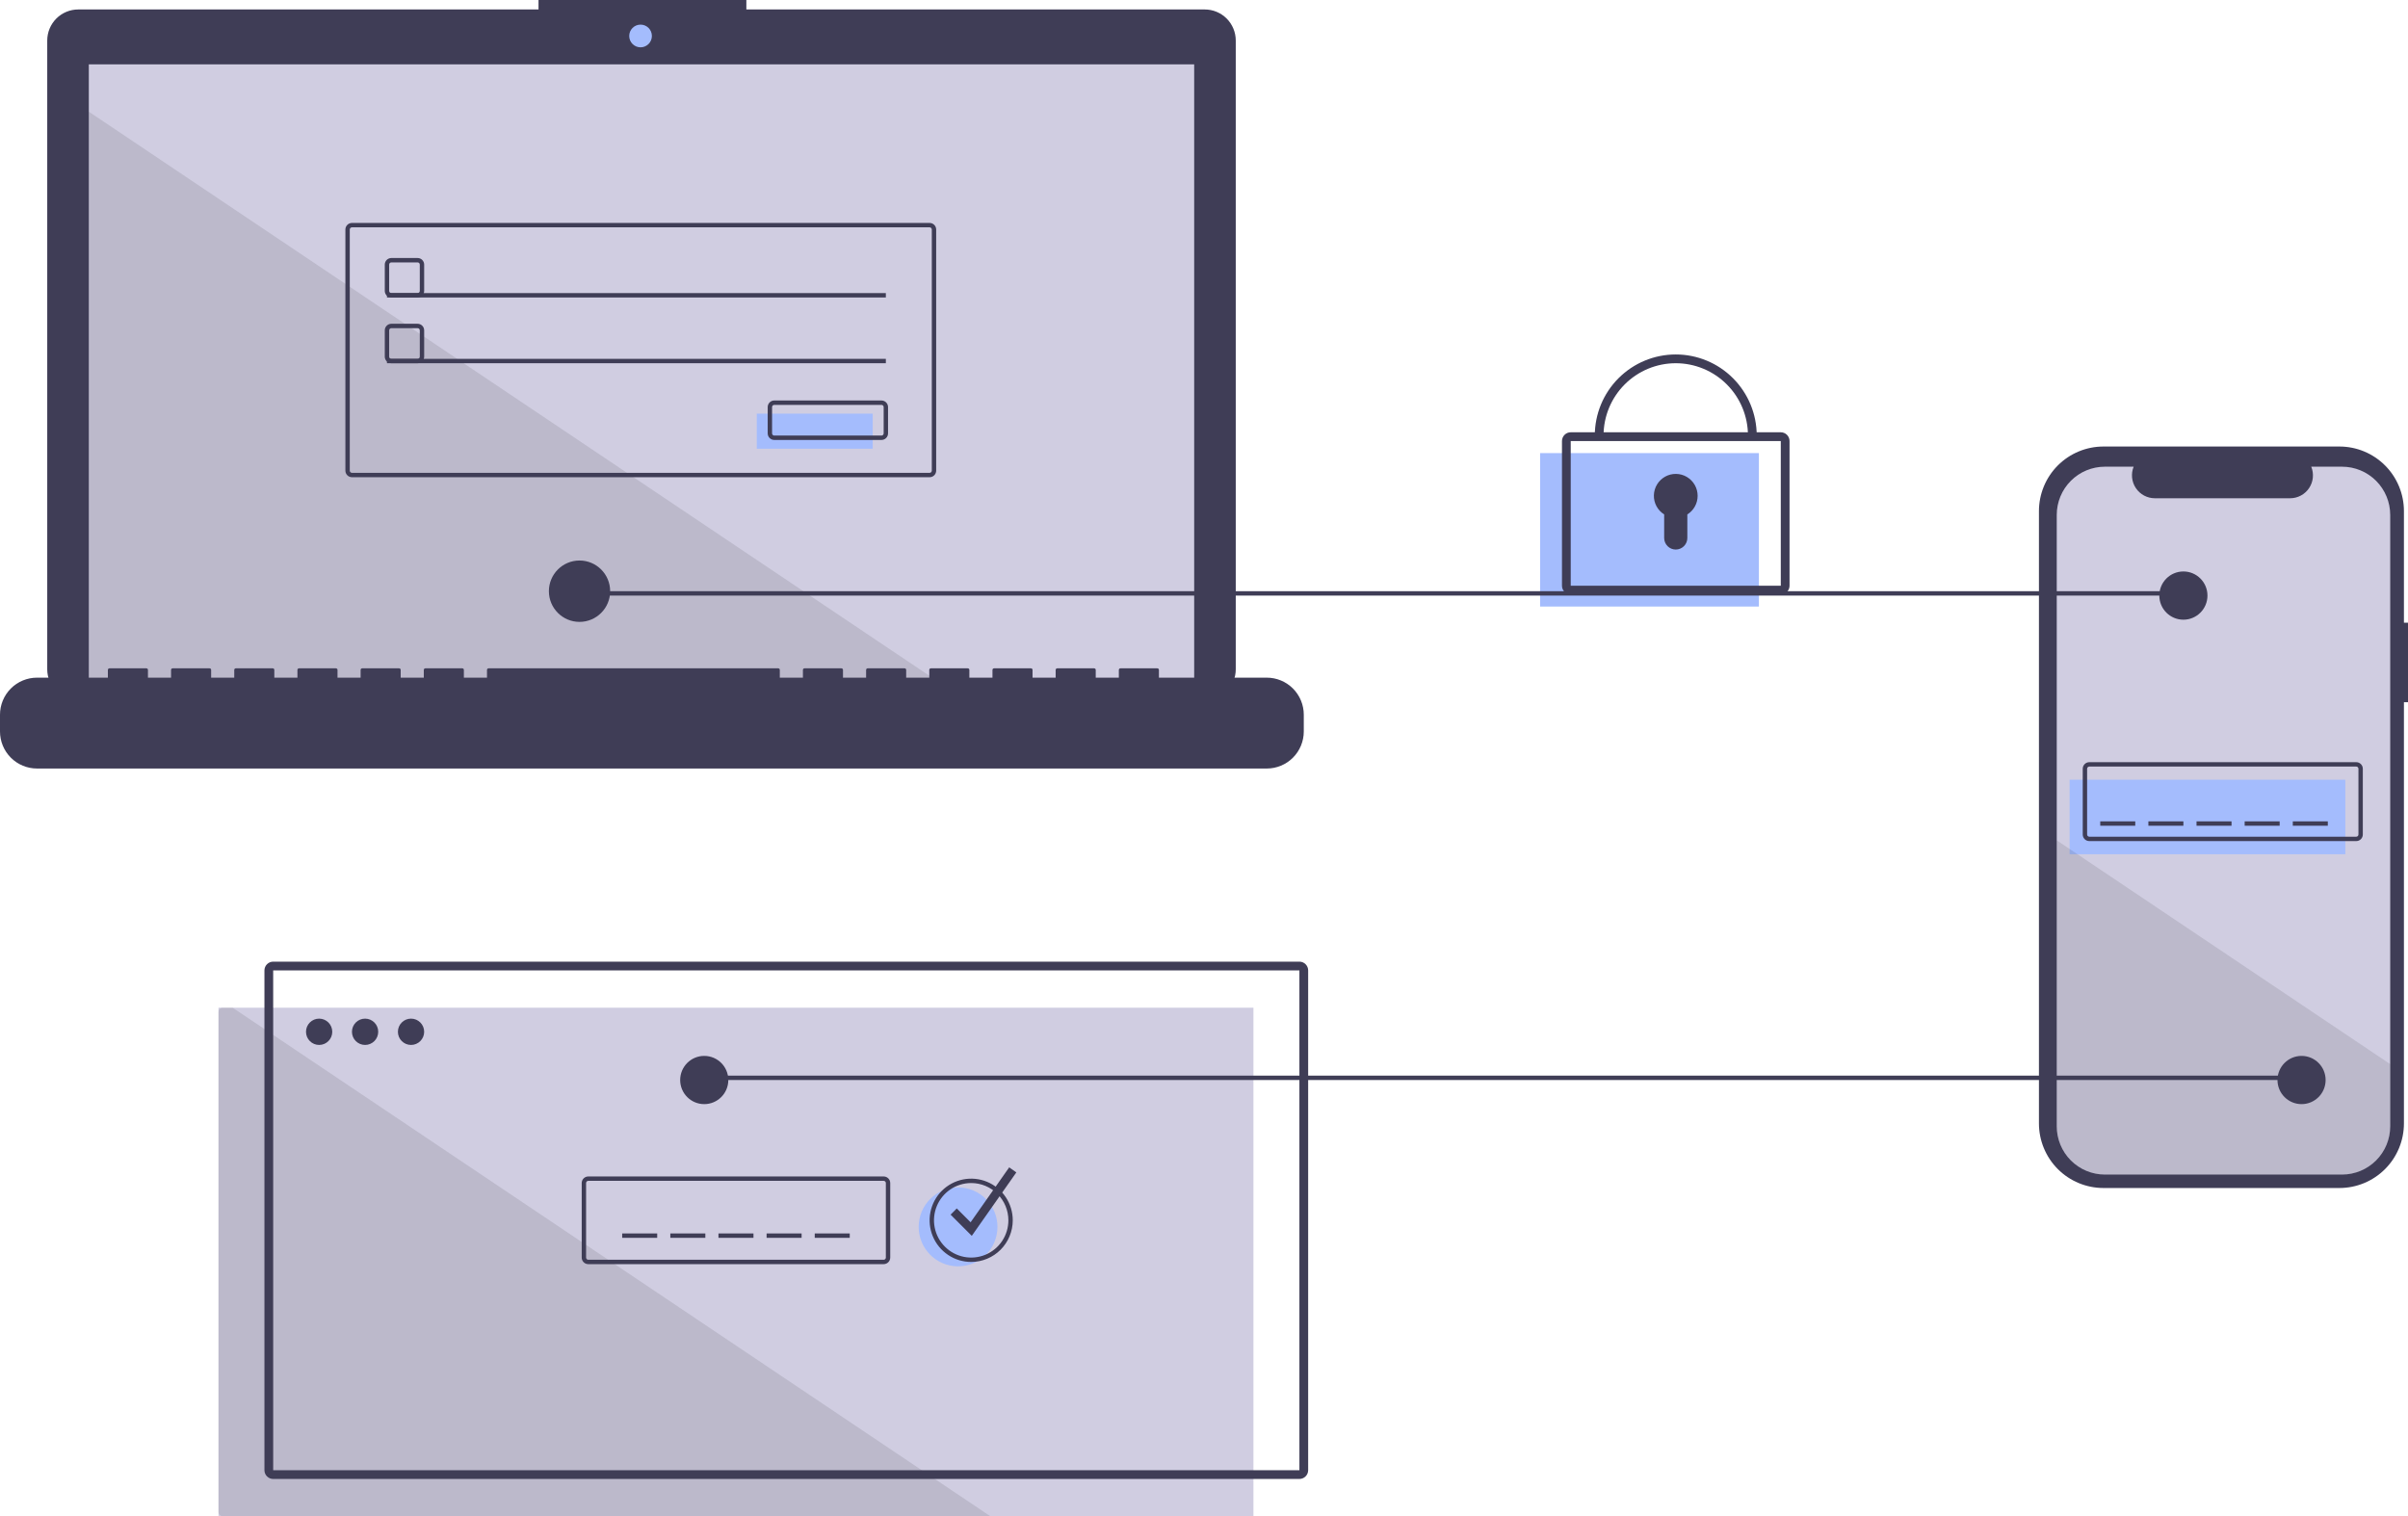 <svg width="586" height="369" viewBox="0 0 586 369" fill="none" xmlns="http://www.w3.org/2000/svg">
<g clip-path="url(#clip0_1_58)">
<path d="M586 151.552H585.01V124.39C585.01 122.326 584.604 120.282 583.816 118.374C583.027 116.467 581.871 114.734 580.414 113.274C578.957 111.815 577.227 110.657 575.324 109.867C573.42 109.077 571.379 108.67 569.319 108.67H511.879C509.818 108.67 507.778 109.077 505.874 109.867C503.97 110.657 502.24 111.815 500.783 113.274C499.326 114.734 498.17 116.467 497.382 118.374C496.593 120.282 496.187 122.326 496.187 124.39V273.401C496.187 275.465 496.593 277.509 497.382 279.417C498.17 281.324 499.326 283.057 500.783 284.517C502.24 285.976 503.97 287.134 505.874 287.924C507.778 288.714 509.818 289.121 511.879 289.121H569.319C571.379 289.121 573.42 288.714 575.324 287.924C577.227 287.134 578.957 285.976 580.414 284.517C581.871 283.057 583.027 281.324 583.816 279.417C584.604 277.509 585.01 275.465 585.01 273.401V170.886H586V151.552Z" fill="#3F3D56"/>
<path d="M581.671 125.314V274.108C581.671 277.222 580.436 280.208 578.238 282.41C576.041 284.612 573.06 285.849 569.951 285.849H512.235C510.696 285.849 509.173 285.545 507.751 284.955C506.33 284.365 505.038 283.5 503.95 282.409C502.862 281.319 502 280.025 501.411 278.6C500.823 277.176 500.52 275.649 500.521 274.108V125.314C500.521 122.201 501.755 119.216 503.952 117.015C506.149 114.814 509.128 113.578 512.235 113.578H519.237C518.894 114.425 518.763 115.343 518.857 116.252C518.951 117.162 519.266 118.034 519.775 118.793C520.284 119.551 520.971 120.173 521.776 120.603C522.581 121.033 523.479 121.259 524.392 121.26H557.299C558.213 121.261 559.113 121.038 559.919 120.608C560.726 120.179 561.414 119.557 561.924 118.797C562.433 118.038 562.748 117.164 562.841 116.254C562.933 115.344 562.8 114.425 562.454 113.578H569.951C573.059 113.578 576.039 114.814 578.237 117.015C580.435 119.216 581.67 122.201 581.671 125.314Z" fill="#D0CDE1"/>
<path d="M570.745 189.756H503.652V207.894H570.745V189.756Z" fill="#A4BCFD"/>
<path d="M573.407 204.693H508.444C508.02 204.693 507.614 204.524 507.315 204.224C507.015 203.924 506.847 203.517 506.846 203.093V187.089C506.847 186.665 507.015 186.258 507.315 185.958C507.614 185.658 508.02 185.489 508.444 185.489H573.407C573.831 185.489 574.237 185.658 574.536 185.958C574.836 186.258 575.004 186.665 575.005 187.089V203.093C575.004 203.517 574.836 203.924 574.536 204.224C574.237 204.524 573.831 204.693 573.407 204.693ZM508.444 186.556C508.303 186.556 508.167 186.612 508.068 186.712C507.968 186.812 507.912 186.948 507.911 187.089V203.093C507.912 203.235 507.968 203.37 508.068 203.47C508.167 203.57 508.303 203.626 508.444 203.627H573.407C573.548 203.626 573.684 203.57 573.784 203.47C573.883 203.37 573.939 203.235 573.94 203.093V187.089C573.939 186.948 573.883 186.812 573.784 186.712C573.684 186.612 573.548 186.556 573.407 186.556H508.444Z" fill="#3F3D56"/>
<path d="M519.626 199.892H511.106V200.959H519.626V199.892Z" fill="#3F3D56"/>
<path d="M531.341 199.892H522.821V200.959H531.341V199.892Z" fill="#3F3D56"/>
<path d="M543.055 199.892H534.536V200.959H543.055V199.892Z" fill="#3F3D56"/>
<path d="M554.77 199.892H546.25V200.959H554.77V199.892Z" fill="#3F3D56"/>
<path d="M566.485 199.892H557.965V200.959H566.485V199.892Z" fill="#3F3D56"/>
<path opacity="0.1" d="M581.671 258.979V274.108C581.671 277.222 580.436 280.208 578.238 282.41C576.041 284.612 573.06 285.849 569.951 285.849H512.235C510.696 285.849 509.173 285.545 507.751 284.955C506.33 284.365 505.038 283.5 503.95 282.409C502.862 281.319 502 280.025 501.411 278.6C500.823 277.176 500.52 275.649 500.521 274.108V204.512L581.671 258.979Z" fill="black"/>
<path d="M305.035 245.237H53.169V369H305.035V245.237Z" fill="#D0CDE1"/>
<path opacity="0.1" d="M241.003 369H54.234C53.952 368.999 53.682 368.886 53.482 368.687C53.283 368.487 53.17 368.216 53.169 367.933V246.303C53.17 246.021 53.283 245.75 53.482 245.55C53.682 245.35 53.952 245.237 54.234 245.237H56.599L241.003 369Z" fill="black"/>
<path d="M560.095 261.774H169.784V262.841H560.095V261.774Z" fill="#3F3D56"/>
<path d="M293.182 2.303H181.632V0H131.051V2.303H19.041C18.05 2.303 17.069 2.499 16.154 2.879C15.238 3.259 14.406 3.816 13.706 4.517C13.005 5.219 12.449 6.053 12.07 6.97C11.691 7.887 11.496 8.87 11.496 9.863V162.89C11.496 164.895 12.291 166.817 13.706 168.235C15.121 169.653 17.04 170.449 19.041 170.449H293.182C295.184 170.449 297.103 169.653 298.518 168.235C299.933 166.817 300.728 164.895 300.728 162.89V9.863C300.728 8.87 300.533 7.887 300.154 6.97C299.774 6.053 299.219 5.219 298.518 4.517C297.817 3.816 296.986 3.259 296.07 2.879C295.155 2.499 294.173 2.303 293.182 2.303Z" fill="#3F3D56"/>
<path d="M290.61 15.661H21.614V167.687H290.61V15.661Z" fill="#D0CDE1"/>
<path d="M155.882 11.517C157.406 11.517 158.641 10.279 158.641 8.753C158.641 7.226 157.406 5.989 155.882 5.989C154.358 5.989 153.123 7.226 153.123 8.753C153.123 10.279 154.358 11.517 155.882 11.517Z" fill="#A4BCFD"/>
<path d="M101.625 72.395H95.236C94.812 72.394 94.406 72.225 94.107 71.925C93.807 71.625 93.639 71.219 93.638 70.794V64.393C93.639 63.968 93.807 63.562 94.107 63.261C94.406 62.962 94.812 62.793 95.236 62.792H101.625C102.049 62.793 102.455 62.962 102.755 63.261C103.054 63.562 103.222 63.968 103.223 64.393V70.794C103.222 71.219 103.054 71.625 102.755 71.925C102.455 72.225 102.049 72.394 101.625 72.395ZM95.236 63.859C95.094 63.859 94.959 63.916 94.859 64.016C94.76 64.116 94.703 64.251 94.703 64.393V70.794C94.703 70.936 94.76 71.071 94.859 71.171C94.959 71.271 95.094 71.328 95.236 71.328H101.625C101.767 71.328 101.902 71.271 102.002 71.171C102.102 71.071 102.158 70.936 102.158 70.794V64.393C102.158 64.251 102.102 64.116 102.002 64.016C101.902 63.916 101.767 63.859 101.625 63.859H95.236Z" fill="#3F3D56"/>
<path d="M215.577 71.328H94.171V72.395H215.577V71.328Z" fill="#3F3D56"/>
<path d="M212.382 100.668H184.161V109.203H212.382V100.668Z" fill="#A4BCFD"/>
<path d="M214.512 107.07H188.421C187.997 107.069 187.591 106.9 187.291 106.6C186.992 106.3 186.824 105.894 186.823 105.469V99.068C186.824 98.643 186.992 98.237 187.291 97.936C187.591 97.636 187.997 97.468 188.421 97.467H214.512C214.936 97.468 215.342 97.636 215.641 97.936C215.941 98.237 216.109 98.643 216.11 99.068V105.469C216.109 105.894 215.941 106.3 215.641 106.6C215.342 106.9 214.936 107.069 214.512 107.07ZM188.421 98.534C188.279 98.534 188.144 98.591 188.044 98.691C187.944 98.791 187.888 98.926 187.888 99.068V105.469C187.888 105.611 187.944 105.746 188.044 105.846C188.144 105.946 188.279 106.003 188.421 106.003H214.512C214.653 106.003 214.789 105.946 214.889 105.846C214.988 105.746 215.045 105.611 215.045 105.469V99.068C215.045 98.926 214.988 98.791 214.889 98.691C214.789 98.591 214.653 98.534 214.512 98.534H188.421Z" fill="#3F3D56"/>
<path d="M428.039 110.27H374.79V147.613H428.039V110.27Z" fill="#A4BCFD"/>
<path d="M433.364 144.679H382.245C381.68 144.678 381.139 144.453 380.74 144.053C380.34 143.653 380.116 143.111 380.115 142.545V107.336C380.116 106.771 380.34 106.228 380.74 105.828C381.139 105.428 381.68 105.203 382.245 105.203H433.364C433.928 105.203 434.47 105.428 434.869 105.828C435.268 106.228 435.493 106.771 435.494 107.336V142.545C435.493 143.111 435.268 143.653 434.869 144.053C434.47 144.453 433.928 144.678 433.364 144.679ZM382.245 107.336V142.545H433.365L433.364 107.336H382.245Z" fill="#3F3D56"/>
<path d="M427.506 106.003H425.376C425.376 101.334 423.525 96.856 420.23 93.555C416.934 90.253 412.465 88.398 407.804 88.398C403.144 88.398 398.674 90.253 395.379 93.555C392.084 96.856 390.232 101.334 390.232 106.003H388.102C388.102 100.768 390.178 95.747 393.873 92.046C397.568 88.344 402.579 86.265 407.804 86.265C413.03 86.265 418.041 88.344 421.736 92.046C425.431 95.747 427.506 100.768 427.506 106.003Z" fill="#3F3D56"/>
<path d="M413.129 120.673C413.13 119.744 412.889 118.831 412.43 118.024C411.97 117.217 411.309 116.544 410.51 116.072C409.711 115.6 408.804 115.345 407.876 115.333C406.949 115.32 406.035 115.55 405.224 116C404.413 116.45 403.733 117.105 403.252 117.899C402.771 118.693 402.505 119.6 402.481 120.528C402.457 121.457 402.675 122.376 403.114 123.194C403.554 124.012 404.199 124.701 404.985 125.193V130.919C404.985 131.289 405.058 131.657 405.2 131.999C405.342 132.342 405.549 132.653 405.811 132.916C406.073 133.178 406.383 133.386 406.725 133.528C407.067 133.67 407.434 133.743 407.804 133.743C408.552 133.743 409.269 133.445 409.798 132.916C410.326 132.386 410.623 131.668 410.623 130.919V125.193C411.39 124.715 412.022 124.049 412.46 123.258C412.899 122.467 413.129 121.577 413.129 120.673Z" fill="#3F3D56"/>
<path d="M159.933 300.183H151.413V301.25H159.933V300.183Z" fill="#3F3D56"/>
<path d="M171.647 300.183H163.127V301.25H171.647V300.183Z" fill="#3F3D56"/>
<path d="M183.362 300.183H174.842V301.25H183.362V300.183Z" fill="#3F3D56"/>
<path d="M195.077 300.183H186.557V301.25H195.077V300.183Z" fill="#3F3D56"/>
<path d="M206.791 300.183H198.271V301.25H206.791V300.183Z" fill="#3F3D56"/>
<path d="M316.217 359.931H66.481C65.917 359.931 65.375 359.706 64.976 359.306C64.577 358.906 64.352 358.363 64.352 357.797V236.168C64.352 235.602 64.577 235.06 64.976 234.66C65.375 234.26 65.917 234.035 66.481 234.034H316.217C316.781 234.035 317.323 234.259 317.722 234.66C318.121 235.06 318.346 235.602 318.347 236.168V357.797C318.346 358.363 318.121 358.906 317.722 359.306C317.323 359.706 316.781 359.931 316.217 359.931ZM66.481 236.168V357.797H316.218L316.217 236.168H66.481Z" fill="#3F3D56"/>
<path d="M77.664 254.305C79.428 254.305 80.859 252.872 80.859 251.105C80.859 249.337 79.428 247.904 77.664 247.904C75.899 247.904 74.469 249.337 74.469 251.105C74.469 252.872 75.899 254.305 77.664 254.305Z" fill="#3F3D56"/>
<path d="M88.846 254.305C90.61 254.305 92.041 252.872 92.041 251.105C92.041 249.337 90.61 247.904 88.846 247.904C87.081 247.904 85.651 249.337 85.651 251.105C85.651 252.872 87.081 254.305 88.846 254.305Z" fill="#3F3D56"/>
<path d="M100.028 254.305C101.792 254.305 103.223 252.872 103.223 251.105C103.223 249.337 101.792 247.904 100.028 247.904C98.263 247.904 96.833 249.337 96.833 251.105C96.833 252.872 98.263 254.305 100.028 254.305Z" fill="#3F3D56"/>
<path d="M215.045 307.652H143.159C142.736 307.651 142.33 307.483 142.03 307.182C141.731 306.882 141.562 306.476 141.562 306.051V287.914C141.562 287.489 141.731 287.083 142.03 286.782C142.33 286.482 142.736 286.314 143.159 286.313H215.045C215.468 286.314 215.874 286.482 216.174 286.782C216.473 287.083 216.642 287.489 216.642 287.914V306.051C216.642 306.476 216.473 306.882 216.174 307.182C215.874 307.483 215.468 307.651 215.045 307.652ZM143.159 287.38C143.018 287.38 142.883 287.437 142.783 287.537C142.683 287.637 142.627 287.772 142.627 287.914V306.051C142.627 306.193 142.683 306.328 142.783 306.428C142.883 306.528 143.018 306.585 143.159 306.585H215.045C215.186 306.585 215.321 306.528 215.421 306.428C215.521 306.328 215.577 306.193 215.577 306.051V287.914C215.577 287.772 215.521 287.637 215.421 287.537C215.321 287.437 215.186 287.38 215.045 287.38H143.159Z" fill="#3F3D56"/>
<path d="M233.149 308.185C238.443 308.185 242.734 303.886 242.734 298.583C242.734 293.28 238.443 288.981 233.149 288.981C227.856 288.981 223.564 293.28 223.564 298.583C223.564 303.886 227.856 308.185 233.149 308.185Z" fill="#A4BCFD"/>
<path d="M236.344 307.118C234.343 307.118 232.387 306.524 230.723 305.41C229.06 304.296 227.763 302.713 226.997 300.861C226.231 299.009 226.031 296.971 226.421 295.005C226.812 293.039 227.775 291.233 229.19 289.815C230.605 288.398 232.408 287.433 234.37 287.041C236.333 286.65 238.367 286.851 240.216 287.618C242.064 288.385 243.645 289.684 244.756 291.351C245.868 293.018 246.461 294.978 246.461 296.982C246.458 299.67 245.391 302.246 243.495 304.146C241.598 306.046 239.026 307.115 236.344 307.118ZM236.344 287.914C234.554 287.914 232.804 288.445 231.315 289.442C229.826 290.438 228.666 291.855 227.981 293.512C227.296 295.169 227.117 296.993 227.466 298.752C227.815 300.511 228.677 302.127 229.943 303.395C231.209 304.663 232.822 305.527 234.578 305.877C236.334 306.227 238.154 306.047 239.808 305.361C241.462 304.675 242.876 303.512 243.871 302.021C244.865 300.529 245.396 298.776 245.396 296.982C245.394 294.578 244.439 292.273 242.742 290.573C241.045 288.873 238.744 287.916 236.344 287.914Z" fill="#3F3D56"/>
<path d="M236.486 300.768L231.331 295.603L232.837 294.094L236.202 297.465L245.591 284.098L247.332 285.327L236.486 300.768Z" fill="#3F3D56"/>
<path opacity="0.1" d="M230.971 167.687H21.614V27.178L230.971 167.687Z" fill="black"/>
<path d="M308.281 164.921H282.028V163.026C282.028 162.977 282.019 162.928 282 162.882C281.981 162.837 281.953 162.795 281.918 162.76C281.884 162.726 281.842 162.698 281.797 162.679C281.751 162.66 281.703 162.65 281.653 162.65H272.652C272.603 162.65 272.554 162.66 272.509 162.679C272.463 162.698 272.422 162.726 272.387 162.76C272.352 162.795 272.325 162.837 272.306 162.882C272.287 162.928 272.277 162.977 272.277 163.026V164.921H266.652V163.026C266.652 162.977 266.642 162.928 266.623 162.882C266.604 162.837 266.577 162.795 266.542 162.76C266.507 162.726 266.466 162.698 266.42 162.679C266.375 162.66 266.326 162.65 266.277 162.65H257.276C257.227 162.65 257.178 162.66 257.132 162.679C257.087 162.698 257.045 162.726 257.011 162.76C256.976 162.795 256.948 162.837 256.929 162.882C256.91 162.928 256.901 162.977 256.901 163.026V164.921H251.275V163.026C251.275 162.977 251.266 162.928 251.247 162.882C251.228 162.837 251.2 162.795 251.165 162.76C251.131 162.726 251.089 162.698 251.044 162.679C250.998 162.66 250.949 162.65 250.9 162.65H241.899C241.85 162.65 241.801 162.66 241.756 162.679C241.71 162.698 241.669 162.726 241.634 162.76C241.599 162.795 241.572 162.837 241.553 162.882C241.534 162.928 241.524 162.977 241.524 163.026V164.921H235.899V163.026C235.899 162.977 235.889 162.928 235.87 162.882C235.851 162.837 235.824 162.795 235.789 162.76C235.754 162.726 235.713 162.698 235.667 162.679C235.622 162.66 235.573 162.65 235.524 162.65H226.523C226.473 162.65 226.425 162.66 226.379 162.679C226.334 162.698 226.292 162.726 226.258 162.76C226.223 162.795 226.195 162.837 226.176 162.882C226.157 162.928 226.148 162.977 226.148 163.026V164.921H220.522V163.026C220.522 162.977 220.512 162.928 220.494 162.882C220.475 162.837 220.447 162.795 220.412 162.76C220.377 162.726 220.336 162.698 220.291 162.679C220.245 162.66 220.196 162.65 220.147 162.65H211.146C211.097 162.65 211.048 162.66 211.003 162.679C210.957 162.698 210.916 162.726 210.881 162.76C210.846 162.795 210.819 162.837 210.8 162.882C210.781 162.928 210.771 162.977 210.771 163.026V164.921H205.146V163.026C205.146 162.977 205.136 162.928 205.117 162.882C205.098 162.837 205.071 162.795 205.036 162.76C205.001 162.726 204.96 162.698 204.914 162.679C204.869 162.66 204.82 162.65 204.771 162.65H195.77C195.72 162.65 195.672 162.66 195.626 162.679C195.581 162.698 195.539 162.726 195.504 162.76C195.47 162.795 195.442 162.837 195.423 162.882C195.404 162.928 195.395 162.977 195.395 163.026V164.921H189.769V163.026C189.769 162.977 189.759 162.928 189.741 162.882C189.722 162.837 189.694 162.795 189.659 162.76C189.624 162.726 189.583 162.698 189.538 162.679C189.492 162.66 189.443 162.65 189.394 162.65H118.887C118.838 162.65 118.789 162.66 118.743 162.679C118.698 162.698 118.657 162.726 118.622 162.76C118.587 162.795 118.559 162.837 118.54 162.882C118.522 162.928 118.512 162.977 118.512 163.026V164.921H112.886V163.026C112.886 162.977 112.877 162.928 112.858 162.882C112.839 162.837 112.811 162.795 112.776 162.76C112.742 162.726 112.7 162.698 112.655 162.679C112.609 162.66 112.561 162.65 112.511 162.65H103.51C103.461 162.65 103.412 162.66 103.367 162.679C103.321 162.698 103.28 162.726 103.245 162.76C103.21 162.795 103.183 162.837 103.164 162.882C103.145 162.928 103.135 162.977 103.135 163.026V164.921H97.51V163.026C97.51 162.977 97.5 162.928 97.481 162.882C97.462 162.837 97.435 162.795 97.4 162.76C97.365 162.726 97.324 162.698 97.278 162.679C97.233 162.66 97.184 162.65 97.135 162.65H88.134C88.085 162.65 88.036 162.66 87.99 162.679C87.945 162.698 87.903 162.726 87.869 162.76C87.834 162.795 87.806 162.837 87.787 162.882C87.769 162.928 87.759 162.977 87.759 163.026V164.921H82.133V163.026C82.133 162.977 82.124 162.928 82.105 162.882C82.086 162.837 82.058 162.795 82.023 162.76C81.989 162.726 81.947 162.698 81.902 162.679C81.856 162.66 81.808 162.65 81.758 162.65H72.757C72.708 162.65 72.659 162.66 72.614 162.679C72.568 162.698 72.527 162.726 72.492 162.76C72.457 162.795 72.43 162.837 72.411 162.882C72.392 162.928 72.382 162.977 72.382 163.026V164.921H66.757V163.026C66.757 162.977 66.747 162.928 66.728 162.882C66.709 162.837 66.682 162.795 66.647 162.76C66.612 162.726 66.571 162.698 66.525 162.679C66.48 162.66 66.431 162.65 66.382 162.65H57.381C57.331 162.65 57.283 162.66 57.237 162.679C57.192 162.698 57.15 162.726 57.116 162.76C57.081 162.795 57.053 162.837 57.034 162.882C57.015 162.928 57.006 162.977 57.006 163.026V164.921H51.38V163.026C51.38 162.977 51.37 162.928 51.352 162.882C51.333 162.837 51.305 162.795 51.27 162.76C51.236 162.726 51.194 162.698 51.149 162.679C51.103 162.66 51.054 162.65 51.005 162.65H42.004C41.955 162.65 41.906 162.66 41.861 162.679C41.815 162.698 41.774 162.726 41.739 162.76C41.704 162.795 41.677 162.837 41.658 162.882C41.639 162.928 41.629 162.977 41.629 163.026V164.921H36.004V163.026C36.004 162.977 35.994 162.928 35.975 162.882C35.956 162.837 35.929 162.795 35.894 162.76C35.859 162.726 35.818 162.698 35.772 162.679C35.727 162.66 35.678 162.65 35.629 162.65H26.628C26.578 162.65 26.53 162.66 26.484 162.679C26.439 162.698 26.397 162.726 26.363 162.76C26.328 162.795 26.3 162.837 26.281 162.882C26.262 162.928 26.253 162.977 26.253 163.026V164.921H9.001C7.819 164.921 6.648 165.154 5.556 165.607C4.464 166.061 3.472 166.725 2.636 167.562C1.8 168.4 1.137 169.394 0.685 170.488C0.233 171.582 -6.99268e-07 172.754 0 173.939V178.016C5.64894e-06 180.408 0.948 182.701 2.636 184.392C4.324 186.083 6.614 187.033 9.001 187.033H308.281C309.463 187.033 310.633 186.8 311.725 186.347C312.817 185.894 313.81 185.23 314.646 184.392C315.481 183.555 316.144 182.561 316.597 181.467C317.049 180.373 317.282 179.2 317.282 178.016V173.939C317.282 172.754 317.049 171.582 316.597 170.488C316.144 169.394 315.481 168.4 314.646 167.562C313.81 166.725 312.817 166.061 311.725 165.607C310.633 165.154 309.463 164.921 308.281 164.921Z" fill="#3F3D56"/>
<path d="M226.227 116.139H85.651C85.227 116.138 84.821 115.969 84.522 115.669C84.222 115.369 84.054 114.962 84.053 114.538V55.857C84.054 55.433 84.222 55.026 84.522 54.726C84.821 54.426 85.227 54.257 85.651 54.257H226.227C226.65 54.257 227.057 54.426 227.356 54.726C227.655 55.026 227.824 55.433 227.824 55.857V114.538C227.824 114.962 227.655 115.369 227.356 115.669C227.057 115.969 226.65 116.138 226.227 116.139ZM85.651 55.324C85.51 55.324 85.374 55.38 85.275 55.48C85.175 55.58 85.119 55.716 85.118 55.857V114.538C85.119 114.68 85.175 114.815 85.275 114.915C85.374 115.015 85.51 115.071 85.651 115.072H226.227C226.368 115.071 226.503 115.015 226.603 114.915C226.703 114.815 226.759 114.68 226.759 114.538V55.857C226.759 55.716 226.703 55.58 226.603 55.48C226.503 55.38 226.368 55.324 226.227 55.324H85.651Z" fill="#3F3D56"/>
<path d="M101.625 88.398H95.236C94.812 88.398 94.406 88.229 94.107 87.929C93.807 87.629 93.639 87.222 93.638 86.798V80.397C93.639 79.972 93.807 79.565 94.107 79.265C94.406 78.965 94.812 78.797 95.236 78.796H101.625C102.049 78.797 102.455 78.965 102.755 79.265C103.054 79.565 103.222 79.972 103.223 80.397V86.798C103.222 87.222 103.054 87.629 102.755 87.929C102.455 88.229 102.049 88.398 101.625 88.398ZM95.236 79.863C95.094 79.863 94.959 79.919 94.859 80.019C94.76 80.12 94.703 80.255 94.703 80.397V86.798C94.703 86.939 94.76 87.075 94.859 87.175C94.959 87.275 95.094 87.331 95.236 87.332H101.625C101.767 87.331 101.902 87.275 102.002 87.175C102.102 87.075 102.158 86.939 102.158 86.798V80.397C102.158 80.255 102.102 80.12 102.002 80.019C101.902 79.919 101.767 79.863 101.625 79.863H95.236Z" fill="#3F3D56"/>
<path d="M215.577 87.332H94.171V88.398H215.577V87.332Z" fill="#3F3D56"/>
<path d="M531.341 143.879H141.029V144.946H531.341V143.879Z" fill="#3F3D56"/>
<path d="M141.029 151.347C145.146 151.347 148.484 148.003 148.484 143.879C148.484 139.754 145.146 136.41 141.029 136.41C136.912 136.41 133.575 139.754 133.575 143.879C133.575 148.003 136.912 151.347 141.029 151.347Z" fill="#3F3D56"/>
<path d="M531.341 150.814C534.576 150.814 537.198 148.186 537.198 144.945C537.198 141.705 534.576 139.077 531.341 139.077C528.106 139.077 525.483 141.705 525.483 144.945C525.483 148.186 528.106 150.814 531.341 150.814Z" fill="#3F3D56"/>
<path d="M560.095 268.709C563.33 268.709 565.952 266.082 565.952 262.841C565.952 259.6 563.33 256.973 560.095 256.973C556.86 256.973 554.238 259.6 554.238 262.841C554.238 266.082 556.86 268.709 560.095 268.709Z" fill="#3F3D56"/>
<path d="M171.381 268.709C174.616 268.709 177.238 266.082 177.238 262.841C177.238 259.6 174.616 256.973 171.381 256.973C168.146 256.973 165.524 259.6 165.524 262.841C165.524 266.082 168.146 268.709 171.381 268.709Z" fill="#3F3D56"/>
</g>
<defs>
<clipPath id="clip0_1_58">
<rect width="586" height="369" fill="white"/>
</clipPath>
</defs>
</svg>
